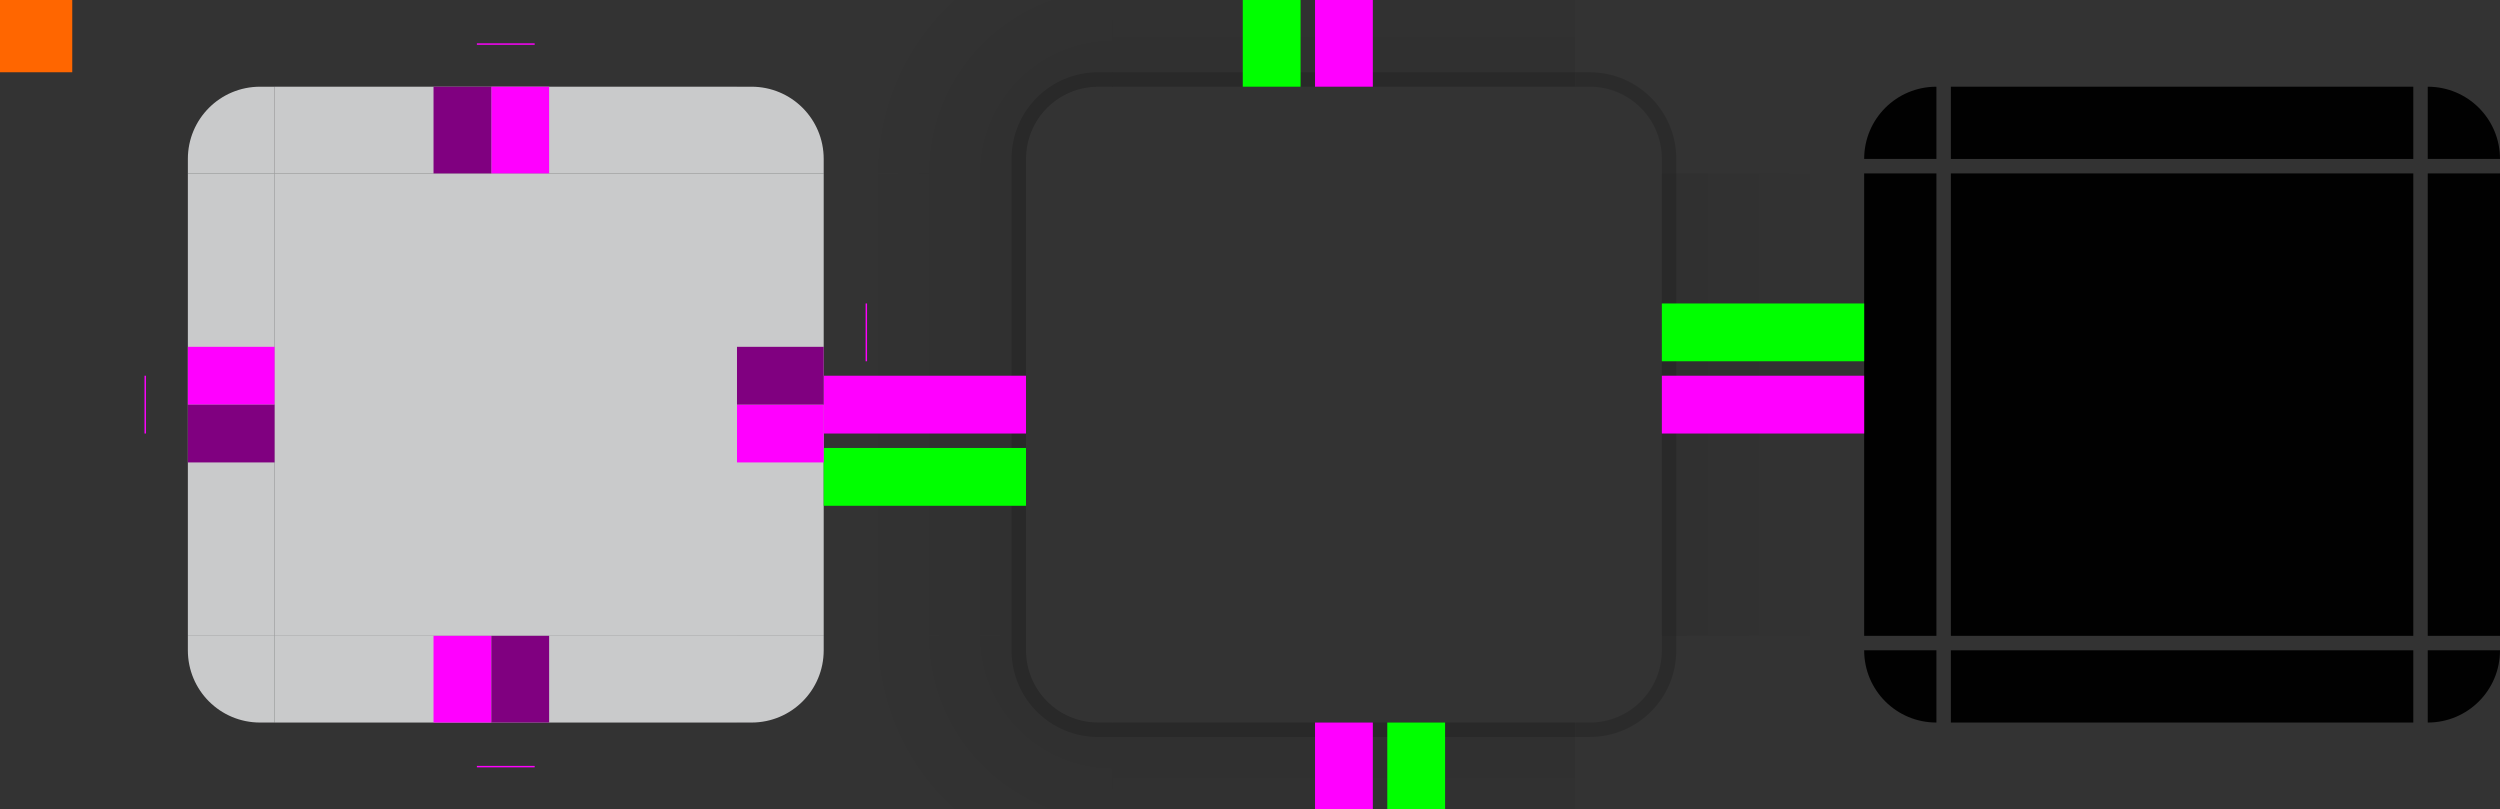 <?xml version="1.0" encoding="UTF-8" standalone="no"?>
<svg
   width="173"
   height="56"
   version="1.1"
   viewBox="0 0 173 56"
   id="svg139"
   sodipodi:docname="panel-background.svg"
   inkscape:version="1.1.1 (3bf5ae0d25, 2021-09-20, custom)"
   xmlns:inkscape="http://www.inkscape.org/namespaces/inkscape"
   xmlns:sodipodi="http://sodipodi.sourceforge.net/DTD/sodipodi-0.dtd"
   xmlns:xlink="http://www.w3.org/1999/xlink"
   xmlns="http://www.w3.org/2000/svg"
   xmlns:svg="http://www.w3.org/2000/svg"
   xmlns:rdf="http://www.w3.org/1999/02/22-rdf-syntax-ns#"
   xmlns:cc="http://creativecommons.org/ns#"
   xmlns:dc="http://purl.org/dc/elements/1.1/">
  <rect x="0" y="0" width="173" height="56" fill="#333333" stroke="none"/>
  <sodipodi:namedview
     pagecolor="#ffffff"
     bordercolor="#666666"
     borderopacity="1"
     objecttolerance="10"
     gridtolerance="10"
     guidetolerance="10"
     inkscape:pageopacity="0"
     inkscape:pageshadow="2"
     inkscape:window-width="1447"
     inkscape:window-height="894"
     id="namedview141"
     showgrid="false"
     inkscape:zoom="5.0601052"
     inkscape:cx="35.86882"
     inkscape:cy="24.307795"
     inkscape:window-x="472"
     inkscape:window-y="34"
     inkscape:window-maximized="0"
     inkscape:current-layer="svg139"
     inkscape:pagecheckerboard="0">
    <inkscape:grid
       type="xygrid"
       id="grid1069" />
  </sodipodi:namedview>
  <defs
     id="defs13">
    <style
       id="current-color-scheme"
       type="text/css">.ColorScheme-Text {
        color:#31363b;
        stop-color:#31363b;
      }
      .ColorScheme-Background {
        color:#eff0f1;
        stop-color:#eff0f1;
      }
      .ColorScheme-Highlight {
        color:#3daee9;
        stop-color:#3daee9;
      }
      .ColorScheme-ViewText {
        color:#31363b;
        stop-color:#31363b;
      }
      .ColorScheme-ViewBackground {
        color:#fcfcfc;
        stop-color:#fcfcfc;
      }
      .ColorScheme-ViewHover {
        color:#93cee9;
        stop-color:#93cee9;
      }
      .ColorScheme-ViewFocus{
        color:#3daee9;
        stop-color:#3daee9;
      }
      .ColorScheme-ButtonText {
        color:#31363b;
        stop-color:#31363b;
      }
      .ColorScheme-ButtonBackground {
        color:#eff0f1;
        stop-color:#eff0f1;
      }
      .ColorScheme-ButtonHover {
        color:#93cee9;
        stop-color:#93cee9;
      }
      .ColorScheme-ButtonFocus{
        color:#3daee9;
        stop-color:#3daee9;
      }</style>
    <linearGradient
       id="linearGradient4950"
       x1="51"
       x2="69"
       y1="932.36"
       y2="932.36"
       gradientUnits="userSpaceOnUse"
       xlink:href="#linearGradient4270" />
    <linearGradient
       id="linearGradient4270">
      <stop
         stop-color="#000000"
         stop-opacity=".667"
         offset="0"
         id="stop4" />
      <stop
         stop-color="#000000"
         stop-opacity="0"
         offset="1"
         id="stop6" />
    </linearGradient>
    <linearGradient
       id="linearGradient4948"
       x1="-15.571"
       x2="-7.857"
       y1="932.36"
       y2="932.36"
       gradientTransform="matrix(2.333,0,0,1,17.333,0)"
       gradientUnits="userSpaceOnUse"
       xlink:href="#linearGradient4270" />
    <linearGradient
       id="linearGradient4934"
       x1="951.79"
       x2="960.36"
       y1="-35"
       y2="-35"
       gradientTransform="matrix(2.333,0,0,1,-1272.5,0)"
       gradientUnits="userSpaceOnUse"
       xlink:href="#linearGradient4270" />
    <linearGradient
       id="linearGradient4920"
       x1="-912.93"
       x2="-905.22"
       y1="-35"
       y2="-35"
       gradientTransform="matrix(2.333,0,0,1,1213.8,0)"
       gradientUnits="userSpaceOnUse"
       xlink:href="#linearGradient4270" />
    <radialGradient
       id="radialGradient1805"
       cx="77"
       cy="12"
       r="10"
       gradientTransform="matrix(0,-1.8,1.8,0,55.4,150.6)"
       gradientUnits="userSpaceOnUse"
       xlink:href="#linearGradient4270" />
  </defs>
  <rect
     id="hint-tile-center"
     y="-1.4648437e-05"
     width="5"
     height="5"
     fill="#ff6600"
     x="0" />
  <g
     id="top"
     transform="translate(0,-904.36)">
    <rect
       class="ColorScheme-Background"
       transform="matrix(0,-1,-1,0,0,0)"
       x="-916.36"
       y="-51"
       width="6"
       height="32"
       fill="currentColor"
       opacity="0.8"
       id="rect16" />
  </g>
  <g
     id="topleft"
     transform="translate(0,-904.36)">
    <path
       transform="translate(0,904.36)"
       d="m 18,6 c -2.77,0 -5,2.23 -5,5 v 1 h 4 1 1 V 11 7 6 Z"
       fill="currentColor"
       opacity="0.8"
       id="path19"
       class="ColorScheme-Background" />
  </g>
  <g
     id="topright"
     transform="translate(0,-904.36)">
    <path
       transform="translate(0,904.36)"
       d="m 51,6 v 1 4 1 h 1 1 3 1 V 11 C 57,8.23 54.77,6 52,6 Z"
       fill="currentColor"
       opacity="0.8"
       id="path22"
       class="ColorScheme-Background" />
  </g>
  <g
     id="bottom"
     transform="translate(0,-904.36)">
    <rect
       class="ColorScheme-Background"
       transform="rotate(90)"
       x="948.36"
       y="-51"
       width="6"
       height="32"
       fill="currentColor"
       opacity="0.8"
       id="rect25" />
  </g>
  <g
     id="bottomleft"
     transform="translate(0,-904.36)">
    <path
       transform="translate(0,904.36)"
       d="m 13,44 v 1 c 0,2.77 2.23,5 5,5 h 1 v -1 -4 -1 h -1 -1 -3 z"
       fill="currentColor"
       opacity="0.8"
       id="path28"
       class="ColorScheme-Background" />
  </g>
  <g
     id="bottomright"
     transform="translate(0,-904.36)">
    <path
       transform="translate(0,904.36)"
       d="m 51,44 v 1 4 1 h 1 c 2.77,0 5,-2.23 5,-5 v -1 h -1 -3 -1 z"
       fill="currentColor"
       opacity="0.8"
       id="path31"
       class="ColorScheme-Background" />
  </g>
  <g
     id="left"
     transform="translate(0,-904.36)">
    <rect
       class="ColorScheme-Background"
       transform="scale(-1,1)"
       x="-19"
       y="916.36"
       width="6"
       height="32"
       fill="currentColor"
       opacity="0.8"
       id="rect34" />
  </g>
  <g
     id="right"
     transform="translate(0,-904.36)">
    <rect
       class="ColorScheme-Background"
       x="51"
       y="916.36"
       width="6"
       height="32"
       fill="currentColor"
       opacity="0.8"
       id="rect37" />
  </g>
  <g
     id="center"
     transform="translate(0,-904.36)">
    <rect
       x="19"
       y="916.36"
       width="32"
       height="32"
       fill="none"
       id="rect40" />
    <rect
       class="ColorScheme-Background"
       x="19"
       y="916.36"
       width="32"
       height="32"
       fill="currentColor"
       opacity="0.8"
       id="rect42" />
  </g>
  <rect
     id="hint-top-inset"
     x="33"
     y="3"
     width="4"
     height="0.1"
     fill="#ff00ff" />
  <rect
     id="hint-bottom-inset"
     x="33"
     y="53"
     width="4"
     height="0.1"
     fill="#ff00ff" />
  <rect
     id="hint-right-inset"
     transform="rotate(90)"
     x="21"
     y="-60"
     width="4"
     height="0.1"
     fill="#ff00ff" />
  <rect
     id="hint-left-inset"
     transform="rotate(90)"
     x="26"
     y="-10.1"
     width="4"
     height="0.1"
     fill="#ff00ff" />
  <g
     id="mask-top"
     transform="translate(116,-904.36)">
    <rect
       transform="matrix(0,-1,-1,0,0,0)"
       x="-915.36"
       y="-51"
       width="5"
       height="32"
       fill="#000000"
       opacity="0.97"
       id="rect49" />
  </g>
  <g
     id="mask-topleft"
     transform="translate(116,-904.36)">
    <path
       transform="translate(-116,904.36)"
       d="m 134,6 c -2.77,0 -5,2.23 -5,5 h 5 z"
       fill="#000000"
       opacity="0.97"
       id="path52" />
  </g>
  <g
     id="mask-topright"
     transform="translate(116,-904.36)">
    <path
       transform="translate(-116,904.36)"
       d="m 168,6 v 5 h 5 c 0,-2.77 -2.23,-5 -5,-5 z"
       fill="#000000"
       opacity="0.97"
       id="path55" />
  </g>
  <g
     id="mask-bottom"
     transform="translate(116,-904.36)">
    <rect
       transform="rotate(90)"
       x="949.36"
       y="-51"
       width="5"
       height="32"
       fill="#000000"
       opacity="0.97"
       id="rect58" />
  </g>
  <g
     id="mask-bottomleft"
     transform="translate(116,-904.36)">
    <path
       transform="translate(-116,904.36)"
       d="m 129,45 c 0,2.77 2.23,5 5,5 v -5 z"
       fill="#000000"
       opacity="0.97"
       id="path61" />
  </g>
  <g
     id="mask-bottomright"
     transform="translate(116,-904.36)">
    <path
       transform="translate(-116,904.36)"
       d="m 168,45 v 5 c 2.77,0 5,-2.23 5,-5 z"
       fill="#000000"
       opacity="0.97"
       id="path64" />
  </g>
  <g
     id="mask-left"
     transform="translate(116,-904.36)">
    <rect
       transform="scale(-1,1)"
       x="-18"
       y="916.36"
       width="5"
       height="32"
       fill="#000000"
       opacity="0.97"
       id="rect67" />
  </g>
  <g
     id="mask-right"
     transform="translate(116,-904.36)">
    <rect
       x="52"
       y="916.36"
       width="5"
       height="32"
       fill="#000000"
       opacity="0.97"
       id="rect70" />
  </g>
  <g
     id="mask-center"
     transform="translate(116,-904.36)">
    <rect
       x="19"
       y="916.36"
       width="32"
       height="32"
       fill="none"
       id="rect73" />
    <rect
       x="19"
       y="916.36"
       width="32"
       height="32"
       fill="#000000"
       opacity="0.97"
       id="rect75" />
  </g>
  <g
     id="shadow-top"
     transform="translate(58,-904.36)">
    <rect
       transform="matrix(0,-1,-1,0,0,0)"
       x="-916.36"
       y="-51"
       width="6"
       height="32"
       fill="none"
       id="rect78" />
    <rect
       transform="matrix(0,-1,-1,0,0,0)"
       x="-910.36"
       y="-51"
       width="14"
       height="32"
       fill="url(#linearGradient4920)"
       opacity="0.15"
       id="rect80"
       style="fill:url(#linearGradient4920)" />
    <rect
       transform="matrix(0,-1,-1,0,0,0)"
       x="-911.36"
       y="-51"
       width="1"
       height="32"
       fill="none"
       id="rect82" />
    <rect
       transform="matrix(0,-1,-1,0,0,0)"
       x="-910.36"
       y="-51"
       width="1"
       height="32"
       fill="#000000"
       opacity="0.15"
       id="rect84" />
  </g>
  <g
     id="shadow-topleft"
     transform="translate(58,-904.36)">
    <path
       transform="translate(-58,904.36)"
       d="m 57,-8 v 20 c 4.667,6e-6 9.333,9e-6 14,0 v -1 c 0,-2.77 2.23,-5 5,-5 h 1 V -8 Z"
       fill="url(#radialGradient1805)"
       fill-rule="evenodd"
       opacity="0.15"
       id="path87"
       style="fill:url(#radialGradient1805)" />
    <rect
       transform="scale(-1,1)"
       x="-19"
       y="910.36"
       width="6"
       height="6"
       ry="1"
       fill="none"
       id="rect89" />
    <rect
       transform="scale(-1,1)"
       x="-19"
       y="910.36"
       width="2"
       height="6"
       ry="0"
       fill="none"
       id="rect91" />
    <rect
       transform="scale(-1,1)"
       x="-18"
       y="914.36"
       width="5"
       height="2"
       fill="none"
       id="rect93" />
    <path
       transform="translate(-58,904.36)"
       d="m 76,5 c -3.324,0 -6,2.676 -6,6 v 1 h 1 v -1 c 0,-2.77 2.23,-5 5,-5 h 1 V 5 Z"
       fill="#000000"
       opacity="0.15"
       id="path95"
       fill-rule="evenodd" />
  </g>
  <g
     id="shadow-bottom"
     transform="translate(58,-904.36)">
    <rect
       transform="rotate(90)"
       x="948.36"
       y="-51"
       width="6"
       height="32"
       fill="none"
       id="rect98" />
    <rect
       transform="rotate(90)"
       x="954.36"
       y="-51"
       width="14"
       height="32"
       fill="url(#linearGradient4934)"
       opacity="0.15"
       id="rect100"
       style="fill:url(#linearGradient4934)" />
    <rect
       transform="rotate(90)"
       x="953.36"
       y="-51"
       width="1"
       height="32"
       fill="none"
       id="rect102" />
    <rect
       transform="rotate(90)"
       x="954.36"
       y="-51"
       width="1"
       height="32"
       fill="#000000"
       opacity="0.15"
       id="rect104" />
  </g>
  <g
     id="shadow-left"
     transform="translate(58,-904.36)">
    <rect
       transform="scale(-1,1)"
       x="-19"
       y="916.36"
       width="6"
       height="32"
       fill="none"
       id="rect107" />
    <rect
       transform="scale(-1,1)"
       x="-13"
       y="916.36"
       width="14"
       height="32"
       fill="url(#linearGradient4948)"
       opacity="0.15"
       id="rect109"
       style="fill:url(#linearGradient4948)" />
    <rect
       transform="scale(-1,1)"
       x="-14"
       y="916.36"
       width="1"
       height="32"
       fill="none"
       id="rect111" />
    <rect
       transform="scale(-1,1)"
       x="-13"
       y="916.36"
       width="1"
       height="32"
       fill="#000000"
       opacity="0.15"
       id="rect113" />
  </g>
  <g
     id="shadow-right"
     transform="translate(58,-904.36)">
    <rect
       x="51"
       y="916.36"
       width="6"
       height="32"
       fill="none"
       id="rect116" />
    <rect
       x="57"
       y="916.36"
       width="14"
       height="32"
       fill="url(#linearGradient4950)"
       opacity="0.15"
       id="rect118"
       style="fill:url(#linearGradient4950)" />
    <rect
       x="56"
       y="916.36"
       width="1"
       height="32"
       fill="none"
       id="rect120" />
    <rect
       x="57"
       y="916.36"
       width="1"
       height="32"
       fill="#000000"
       opacity="0.15"
       id="rect122" />
  </g>
  <g
     id="shadow-center"
     transform="translate(58,-904.36)"
     fill="none">
    <rect
       x="19"
       y="916.36"
       width="32"
       height="32"
       id="rect125" />
    <rect
       x="19"
       y="916.36"
       width="32"
       height="32"
       id="rect127" />
  </g>
  <rect
     id="shadow-hint-top-inset"
     x="91"
     y="-8"
     width="4"
     height="14"
     fill="#ff00ff" />
  <rect
     id="shadow-hint-bottom-inset"
     x="91"
     y="50"
     width="4"
     height="14"
     fill="#ff00ff" />
  <rect
     id="shadow-hint-right-inset"
     transform="rotate(90)"
     x="26"
     y="-129"
     width="4"
     height="14"
     fill="#ff00ff" />
  <rect
     id="shadow-hint-left-inset"
     transform="rotate(90)"
     x="26"
     y="-71"
     width="4"
     height="14"
     fill="#ff00ff" />
  <rect
     id="shadow-hint-top-margin"
     x="86"
     y="-8"
     width="4"
     height="14"
     fill="#ff00ff"
     style="fill:#00ff00;stroke-width:1.528" />
  <rect
     id="shadow-hint-bottom-margin"
     x="96"
     y="50"
     width="4"
     height="14"
     fill="#ff00ff"
     style="fill:#00ff00;stroke-width:1.528" />
  <rect
     id="shadow-hint-right-margin"
     transform="rotate(90)"
     x="21"
     y="-129"
     width="4"
     height="14"
     fill="#ff00ff"
     style="fill:#00ff00;stroke-width:1.528" />
  <rect
     id="shadow-hint-left-margin"
     transform="rotate(90)"
     x="31"
     y="-71"
     width="4"
     height="14"
     fill="#ff00ff"
     style="fill:#00ff00;stroke-width:1.528" />
  <use
     id="shadow-topright"
     transform="rotate(90,93,28)"
     width="100%"
     height="100%"
     xlink:href="#shadow-topleft"
     x="0"
     y="0" />
  <use
     id="shadow-bottomleft"
     transform="rotate(-90,93,28)"
     width="100%"
     height="100%"
     xlink:href="#shadow-topleft"
     x="0"
     y="0" />
  <use
     id="shadow-bottomright"
     transform="rotate(180,93,28)"
     width="100%"
     height="100%"
     xlink:href="#shadow-topleft"
     x="0"
     y="0" />
  <rect
     id="thick-hint-top-margin"
     x="34"
     y="6"
     width="4"
     height="6"
     fill="#ff00ff" />
  <rect
     id="thick-hint-bottom-margin"
     x="30"
     y="44"
     width="4"
     height="6"
     fill="#ff00ff" />
  <rect
     id="thick-right-margin"
     transform="rotate(90)"
     x="28"
     y="-57"
     width="4"
     height="6"
     fill="#ff00ff" />
  <rect
     id="thick-hint-left-margin"
     transform="rotate(90)"
     x="24"
     y="-19"
     width="4"
     height="6"
     fill="#ff00ff" />
  <rect
     id="hint-bottom-margin"
     x="34"
     y="44"
     height="6"
     fill="#800080"
     width="4" />
  <rect
     id="hint-left-margin"
     transform="rotate(90)"
     x="28"
     y="-19"
     width="4"
     height="6"
     fill="#800080" />
  <rect
     id="hint-top-margin"
     x="30"
     y="6"
     width="4"
     height="6"
     fill="#800080" />
  <rect
     id="hint-right-margin"
     transform="rotate(90)"
     x="24"
     y="-57"
     width="4"
     height="6"
     fill="#800080" />
</svg>

